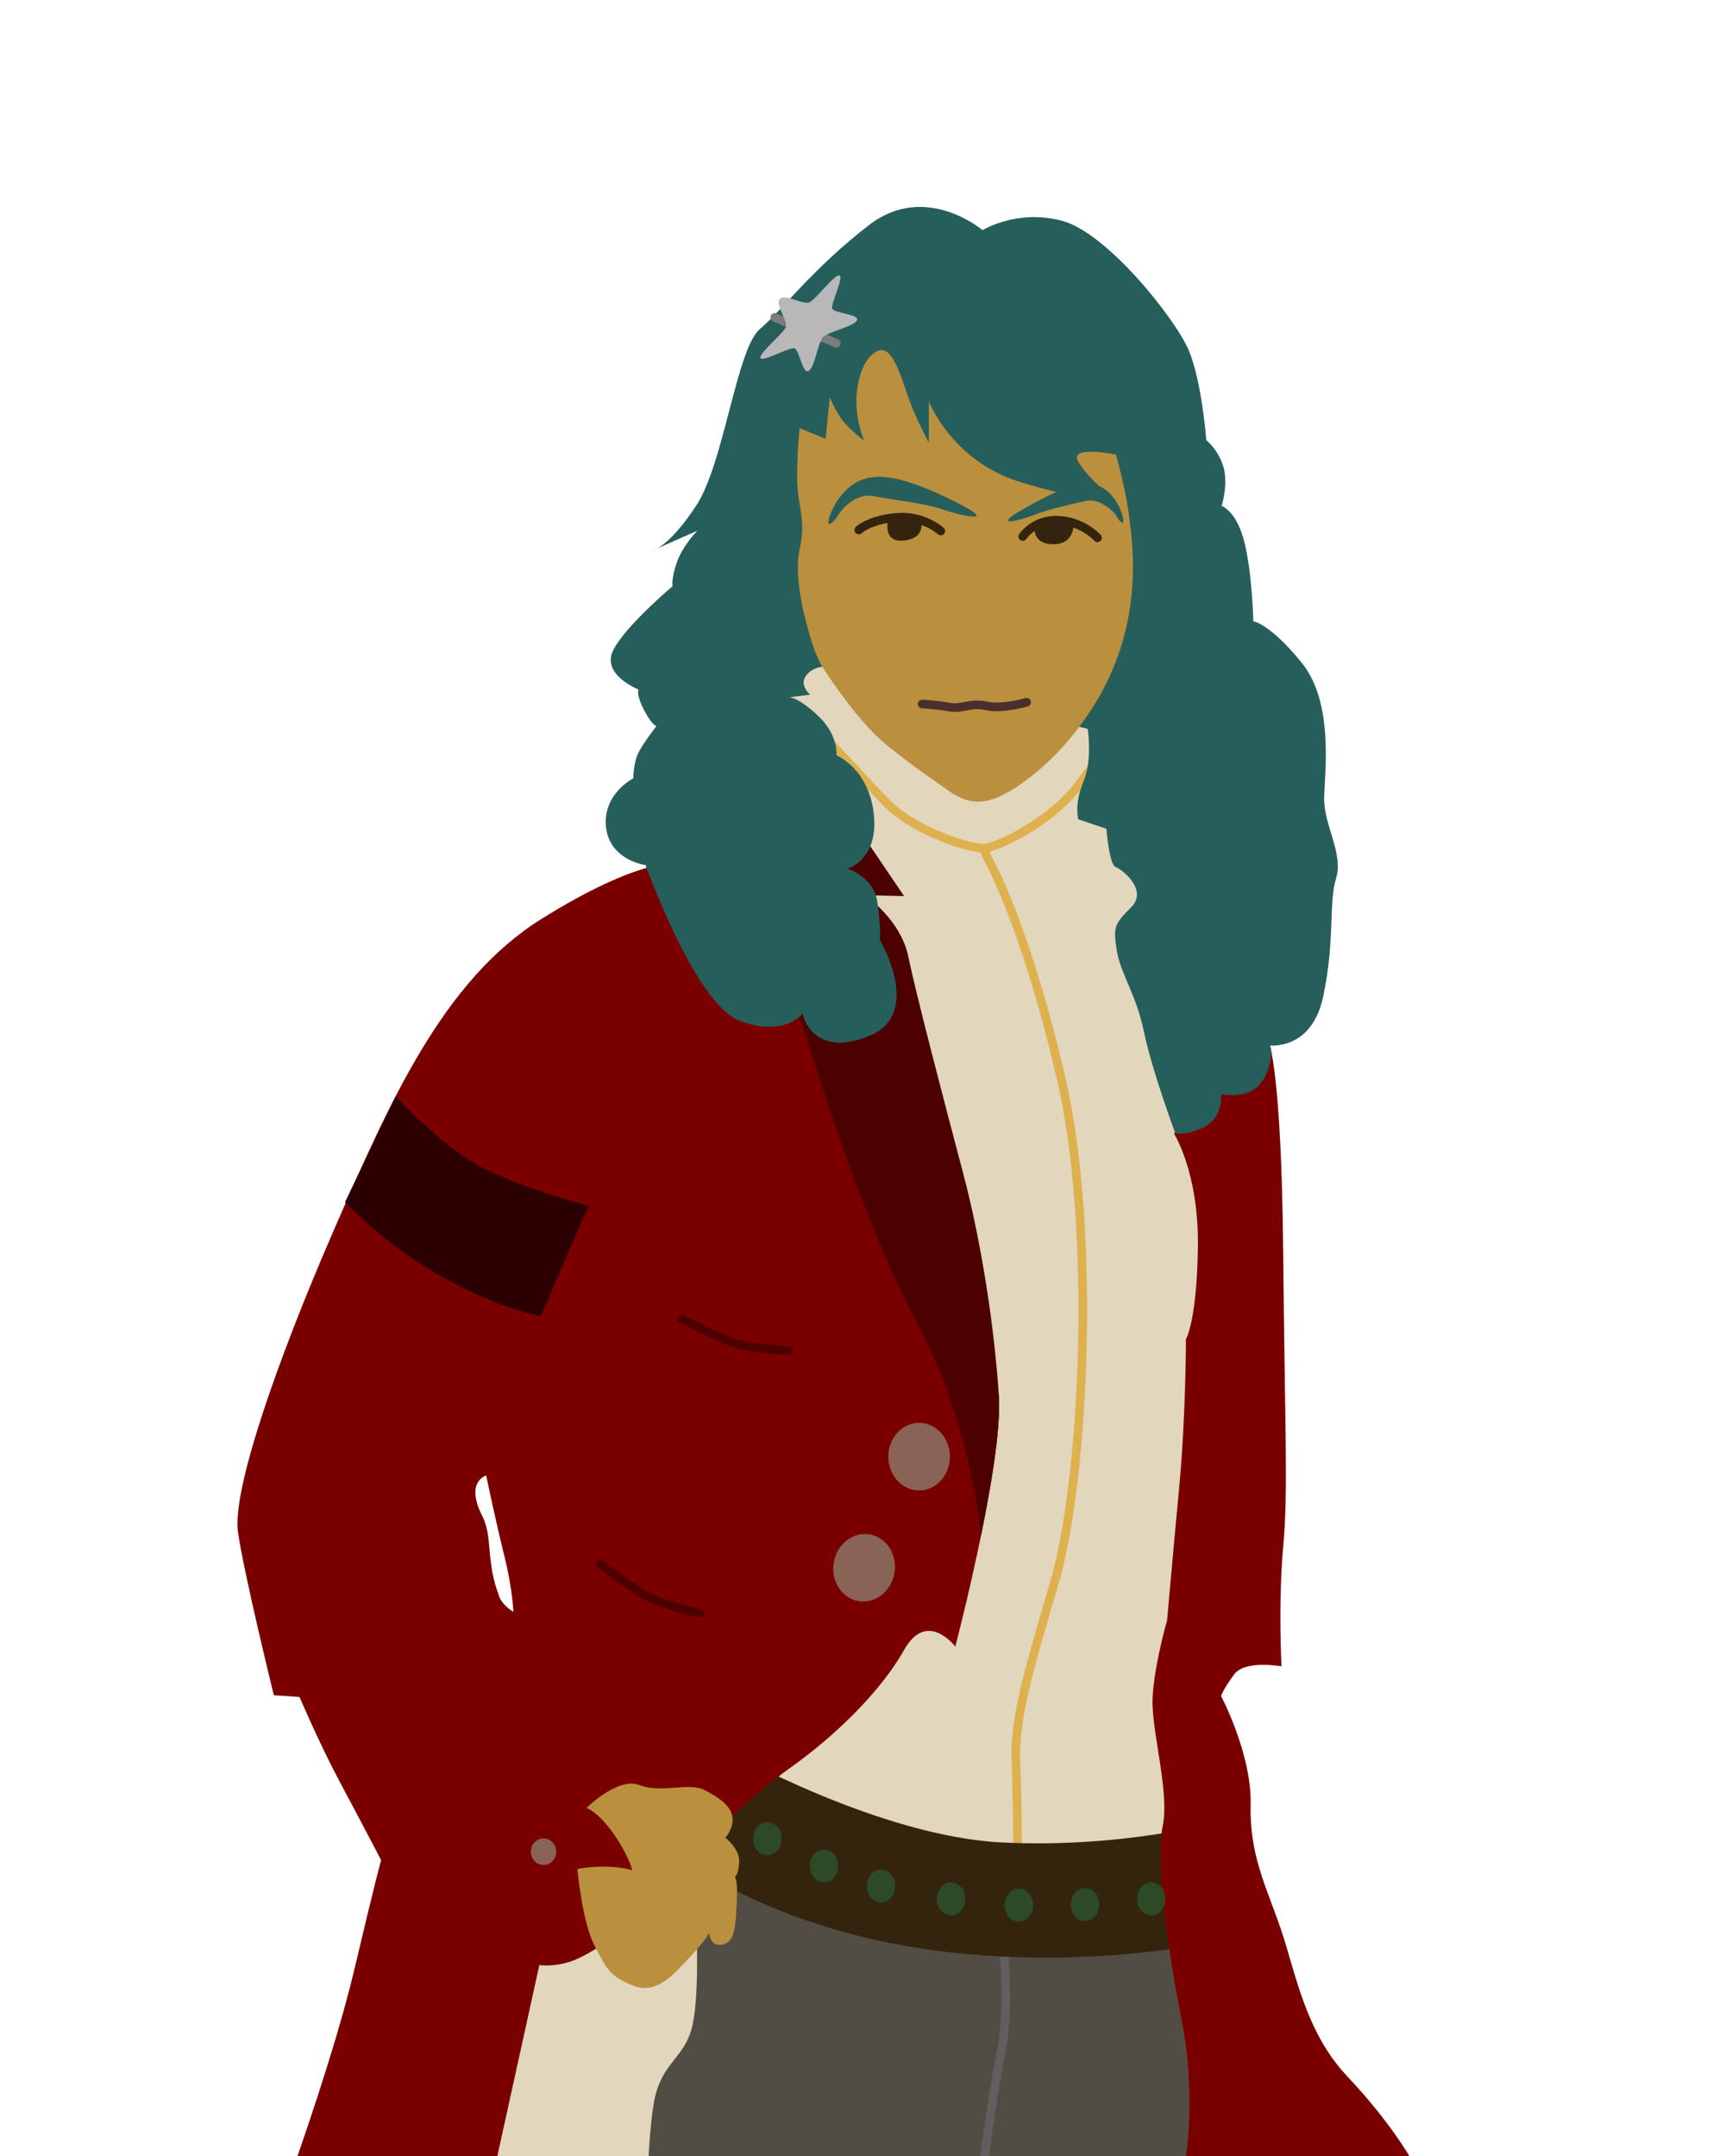 <?xml version="1.0" encoding="UTF-8"?>
<svg width="200" height="250" version="1.1" viewBox="0 0 52.917 66.146" xmlns="http://www.w3.org/2000/svg">
 <g transform="translate(0 -288.53)">
  <path d="m23.962 307.48 13.307 1.257-0.498 13.229 1.677 10.897-1.935 8.359 0.556 8.409-16.337-3.445z" fill="#e2d6bc"/>
  <path d="m22.468 343.37s0.891-0.786 3.51 0.891c2.619 1.677 5.868 2.096 7.439 1.938 1.572-0.157 2.829-0.786 2.829-0.786l1.048 9.902-23.733 0.838z" fill="#524d44"/>
  <path d="m31.218 345.94s0-2.043-0.052-3.353c-0.052-1.31 0.345-2.665 1.18-5.501 0.932-3.168 1.279-10.845 0.21-15.455-1.131-4.872-2.28-6.811-2.28-6.811l-0.109-0.297" fill="none" stroke="#deb14e" stroke-width=".265px"/>
  <path d="m30.769 348.23s0.234 1.837-0.067 3.308c-0.301 1.47-0.568 3.742-0.568 3.742" fill="none" stroke="#5f5f5f" stroke-width=".265px"/>
  <g>
   <path d="m22.395 342.28s4.597 2.594 8.346 2.777c3.749 0.184 6.689-0.646 6.689-0.646l0.367 3.584s-4.702 1.158-9.992 0.242c-5.29-0.916-8.083-3.553-8.083-3.553" fill="#34240d"/>
   <path d="m20.792 315s-1.179-0.157-4.192 1.729c-3.013 1.886-4.663 5.632-6.391 9.614-1.729 3.982-3.091 7.911-2.908 9.194 0.183 1.284 1.1 5.004 1.1 5.004l0.786 0.052s0.629 1.467 1.231 2.594c0.602 1.126 1.273 2.41 1.273 2.41s-0.222 0.815-0.815 3.334c-0.593 2.519-1.883 6.126-1.883 6.126l5.81 2.431 1.889-5.26 4.963-7.181s1.258-1.336 2.62-2.305c1.362-0.969 2.75-2.332 3.458-3.589 0.707-1.257 1.572-0.105 1.572-0.105s1.467-5.606 1.336-7.675c-0.131-2.069-2.446-7.02-2.446-7.02l-2.269-6.654zm-5.878 18.797s0.297 1.426 0.556 2.463c0.259 1.037 0.278 1.722 0.278 1.722s-0.352-0.204-0.445-0.5c-0.093-0.296-0.222-0.555-0.296-1.518-0.074-0.963-0.296-0.889-0.407-1.464-0.111-0.574 0.315-0.704 0.315-0.704z" fill="#7a0000"/>
   <path d="m26.581 314.32-3.126 0.368c0.244 1.659 0.563 3.485 0.906 4.532 0.741 2.26 2.074 6.742 3.779 9.928 1.669 3.12 1.935 6.396 1.946 6.532 0.326-1.585 0.617-3.335 0.556-4.307-0.131-2.069-0.524-4.689-1.1-6.863-0.576-2.174-1.441-5.475-1.677-6.628-0.236-1.153-1.336-1.886-1.336-1.886l1.205 0.026z" fill="#4d0000"/>
  </g>
  <path d="m24.803 310.59s1.54 1.7 2.392 2.57c0.852 0.871 2.575 1.426 3.019 1.389 0.445-0.037 2.136-0.88 2.922-1.999 0.625-0.89 1.111-1.074 1.111-1.074" fill="none" stroke="#deb14e" stroke-width=".265px"/>
  <g>
   <path d="m38.919 320.48s0.393 0.864 0.445 6.47c0.052 5.606 0.157 7.282 0 9.037-0.157 1.755-0.052 3.667-0.052 3.667s-1.114-0.204-1.448 0.241c-0.333 0.445-0.407 0.667-0.407 0.667s0.945 1.778 0.908 3.334c-0.037 1.556 0.482 2.519 0.926 3.816 0.445 1.297 0.741 3.149 2.038 4.52 1.297 1.371 1.926 2.482 1.926 2.482l-6.902 0.187s0.367-2.043-0.105-4.401c-0.472-2.358-0.786-4.925-0.576-5.973 0.21-1.048-0.367-2.934-0.314-3.929 0.052-0.995 0.445-2.358 0.445-2.358s0.157-1.808 0.367-4.034c0.21-2.227 0.21-4.584 0.21-4.584s0.341-0.576 0.367-2.855c0.026-2.279-0.733-3.458-0.733-3.458z" fill="#7a0000"/>
   <path d="m22.694 319.85c1.371 0.519 1.926-0.222 1.926-0.222s0.259 1.371 2.001 0.704c1.741-0.667 0.37-2.964 0.37-2.964s0.037-0.333-0.074-1.148c-0.111-0.815-0.926-1.037-0.926-1.037s0.963-0.259 0.815-1.667c-0.148-1.408-1.148-1.815-1.148-1.815s0.074-0.593-0.537-1.185c-0.611-0.593-0.908-0.593-0.908-0.593l0.639-0.081s-0.341-0.288-0.131-0.576c0.21-0.288 0.576-0.288 0.576-0.288l8.068 1.912s0.157 0.943-0.131 1.624c-0.288 0.681-0.157 1.153-0.157 1.153l0.864 0.288s0.079 1.1 0.288 1.179c0.21 0.079 0.995 0.707 0.472 1.231-0.524 0.524-0.55 0.602-0.445 1.31 0.105 0.707 0.602 1.362 0.838 2.515 0.236 1.153 0.943 3.065 0.943 3.065s0.105 0.183 0.812-0.105c0.707-0.288 0.602-1.048 0.602-1.048s0.786 0.157 1.179-0.288c0.393-0.445 0.419-1.179 0.314-1.205-0.105-0.026 1.284 0.236 1.65-1.519 0.367-1.755 0.157-2.855 0.393-3.615 0.236-0.76-0.393-1.65-0.367-2.489 0.026-0.838 0.288-2.908-0.681-4.113-0.969-1.205-1.493-1.284-1.493-1.284s-0.026-1.388-0.262-2.384c-0.236-0.995-0.707-1.153-0.707-1.153s0.21-0.681 0.052-1.205c-0.157-0.524-0.524-0.812-0.524-0.812s-0.131-1.755-0.524-2.724-2.515-3.641-3.903-4.008c-1.388-0.367-2.436 0.288-2.436 0.288s-1.755-1.493-3.484-0.157c-1.729 1.336-2.646 2.593-3.353 3.196-0.707 0.603-1.1 4.113-1.938 5.396-0.838 1.284-1.336 1.388-1.336 1.388l1.362-0.602s-0.445 0.445-0.629 0.969c-0.183 0.524-0.131 0.733-0.131 0.733s-1.493 1.257-1.834 1.991c-0.341 0.733 0.786 1.179 0.786 1.179s-0.079 0.131 0.157 0.603c0.236 0.472 0.393 0.524 0.393 0.524s-0.393 0.498-0.55 0.812c-0.157 0.314-0.157 0.786-0.157 0.786s-0.943 0.472-0.838 1.493c0.105 1.022 1.213 1.17 1.213 1.17s1.519 4.26 2.89 4.779z" fill="#265e5b"/>
   <path d="m25.195 308.94s1.074 1.704 2.001 2.445c0.926 0.741 1.298 0.975 1.908 1.408 0.71 0.503 1.318 0.486 2.482-0.407 1.093-0.839 2.278-2.297 2.816-4.056 0.537-1.76 0.333-3.241 0.222-4.056-0.111-0.815-0.389-1.797-0.389-1.797s-1.5-0.315-1.148 0.241c0.352 0.556 1.093 1.13 1.093 1.13s-0.834 0.111-2.908-0.537-2.778-2.464-2.778-2.464v1.26s-0.37-0.667-0.611-1.334c-0.241-0.667-0.5-1.667-0.945-1.482-0.445 0.185-0.667 0.889-0.667 1.556 0 0.667 0.241 1.204 0.241 1.204s-0.37-0.278-0.611-0.556c-0.241-0.278-0.445-0.778-0.445-0.778l-0.13 1.278-0.796-0.333s-0.093 0.871-0.074 1.649c0.019 0.778 0.278 1.13 0.074 2.075-0.204 0.945 0.222 2.334 0.352 2.778 0.13 0.445 0.315 0.778 0.315 0.778z" fill="#ba8f3e"/>
   <path d="m15.063 355.56 1.482-6.742s0.407 0.074 0.963-0.111c0.556-0.185 1.408-0.815 1.408-0.815l2.445-0.296s0.111 2.26-0.148 3.186c-0.259 0.926-0.926 1.037-1.148 2.223-0.222 1.185-0.259 4.223-0.259 4.223z" fill="#e2d6bc"/>
   <path d="m17.989 344s0.963-0.963 1.63-0.704c0.667 0.259 1.5-0.093 1.982 0.148 0.482 0.241 0.852 0.519 0.871 0.871 0.019 0.352-0.222 0.593-0.222 0.593s0.426 0.333 0.426 0.704c0 0.37-0.13 0.519-0.13 0.519s0.093 0.037 0.056 0.741c-0.037 0.704-0.037 1.222-0.426 1.315-0.389 0.093-0.426-0.352-0.426-0.352s-0.056 0.167-0.556 0.704c-0.5 0.537-1.037 1.204-1.778 0.908-0.741-0.296-0.815-0.537-1.185-1.241s-0.519-2.334-0.519-2.334 0.278-0.074 0.815-0.074 0.871 0.111 0.871 0.111-0.13-0.5-0.611-1.167c-0.482-0.667-0.796-0.741-0.796-0.741z" fill="#ba8f3e"/>
  </g>
  <g fill="#918a79">
   <ellipse cx="28.195" cy="333.22" rx=".945" ry="1.037" opacity=".717" style="paint-order:markers fill stroke"/>
   <ellipse transform="rotate(8.808)" cx="77.741" cy="328.6" rx=".945" ry="1.037" opacity=".717" style="paint-order:markers fill stroke"/>
   <ellipse cx="16.674" cy="345.34" rx=".389" ry=".407" opacity=".717" style="paint-order:markers fill stroke"/>
  </g>
  <path d="m25.73 304.3s0.445-0.668 1.061-0.55c0.616 0.118 1.663 0.236 2.122 0.406 0.458 0.17 1.886 0.511 0.354-0.249-1.532-0.76-2.423-0.943-3.065-0.537-0.642 0.406-0.917 1.349-0.733 1.231 0.183-0.118 0.262-0.301 0.262-0.301z" fill="#265e5b"/>
  <path d="m34.219 304.31s-0.438-0.514-0.899-0.414-1.272 0.291-1.615 0.436c-0.343 0.144-1.412 0.433-0.265-0.211 1.147-0.644 1.867-0.943 2.426-0.599 0.503 0.31 0.687 1.143 0.549 1.043-0.137-0.1-0.196-0.255-0.196-0.255z" fill="#265e5b"/>
  <path d="m26.345 304.79s0.341-0.321 1.166-0.387c0.825-0.066 1.349 0.419 1.349 0.419" fill="none" stroke="#34240d" stroke-linecap="round" stroke-width=".265"/>
  <path d="m31.375 304.99s0.354-0.537 1.1-0.498c0.747 0.039 1.192 0.537 1.192 0.537" fill="none" stroke="#34240d" stroke-linecap="round" stroke-width=".265"/>
  <path d="m31.742 304.69s-0.092 0.537 0.576 0.537c0.668 0 0.616-0.655 0.616-0.655l-0.76-0.105z" fill="#34240d"/>
  <path d="m27.236 304.52s-0.157 0.694 0.537 0.589c0.694-0.105 0.458-0.681 0.458-0.681z" fill="#34240d"/>
  <path d="m28.288 310.13s0.426 0.018 0.834 0.093c0.407 0.074 0.63-0.148 1.13-0.037 0.5 0.111 1.241-0.111 1.241-0.111" fill="none" stroke="#4b2e2e" stroke-linecap="round" stroke-width=".265px"/>
  <path d="m16.584 328.91s-1.181-0.189-2.977-1.181c-1.795-0.992-3.024-2.315-3.024-2.315l1.559-3.26s1.417 1.606 2.788 2.268c1.37 0.661 3.13 1.101 3.13 1.101z" fill="#2c0000"/>
  <g fill="#275a2e">
   <ellipse cx="23.541" cy="344.94" rx=".437" ry=".508" opacity=".717" style="paint-order:markers fill stroke"/>
   <ellipse cx="25.277" cy="345.78" rx=".437" ry=".508" opacity=".717" style="paint-order:markers fill stroke"/>
   <ellipse cx="27.025" cy="346.39" rx=".437" ry=".508" opacity=".717" style="paint-order:markers fill stroke"/>
   <ellipse cx="29.175" cy="346.79" rx=".437" ry=".508" opacity=".717" style="paint-order:markers fill stroke"/>
   <ellipse cx="31.254" cy="346.98" rx=".437" ry=".508" opacity=".717" style="paint-order:markers fill stroke"/>
   <ellipse cx="33.286" cy="346.96" rx=".437" ry=".508" opacity=".717" style="paint-order:markers fill stroke"/>
   <ellipse cx="35.317" cy="346.79" rx=".437" ry=".508" opacity=".717" style="paint-order:markers fill stroke"/>
  </g>
  <path d="m25.653 299.06-1.885-0.79" fill="none" stroke="#7c7c7c" stroke-linecap="round" stroke-width=".265"/>
  <path transform="matrix(-.225 .139 .053 .183 50.561 272.57)" d="m119.64 50c-0.433-0.693 2.431-2.982 2.488-3.797 0.057-0.815-2.461-3.48-1.936-4.106 0.525-0.626 3.587 1.39 4.38 1.193 0.793-0.198 2.549-3.416 3.307-3.11 0.758 0.306-0.214 3.841 0.219 4.534 0.433 0.693 4.036 1.369 3.979 2.184-0.057 0.815-3.719 0.984-4.244 1.609-0.525 0.626-0.054 4.262-0.847 4.459-0.793 0.198-2.085-3.233-2.842-3.539-0.758-0.306-4.07 1.265-4.503 0.572z" fill="#b8b8b8" style="paint-order:markers fill stroke"/>
  <path d="m24.188 329.96s-1.236-0.033-1.871-0.301-1.403-0.668-1.403-0.668" fill="none" stroke="#4d0000" stroke-linecap="round" stroke-width=".265px"/>
  <path d="m21.471 338.02s-1.212-0.243-1.793-0.614-1.269-0.897-1.269-0.897" fill="none" stroke="#4d0000" stroke-linecap="round" stroke-width=".265px"/>
 </g>
</svg>
